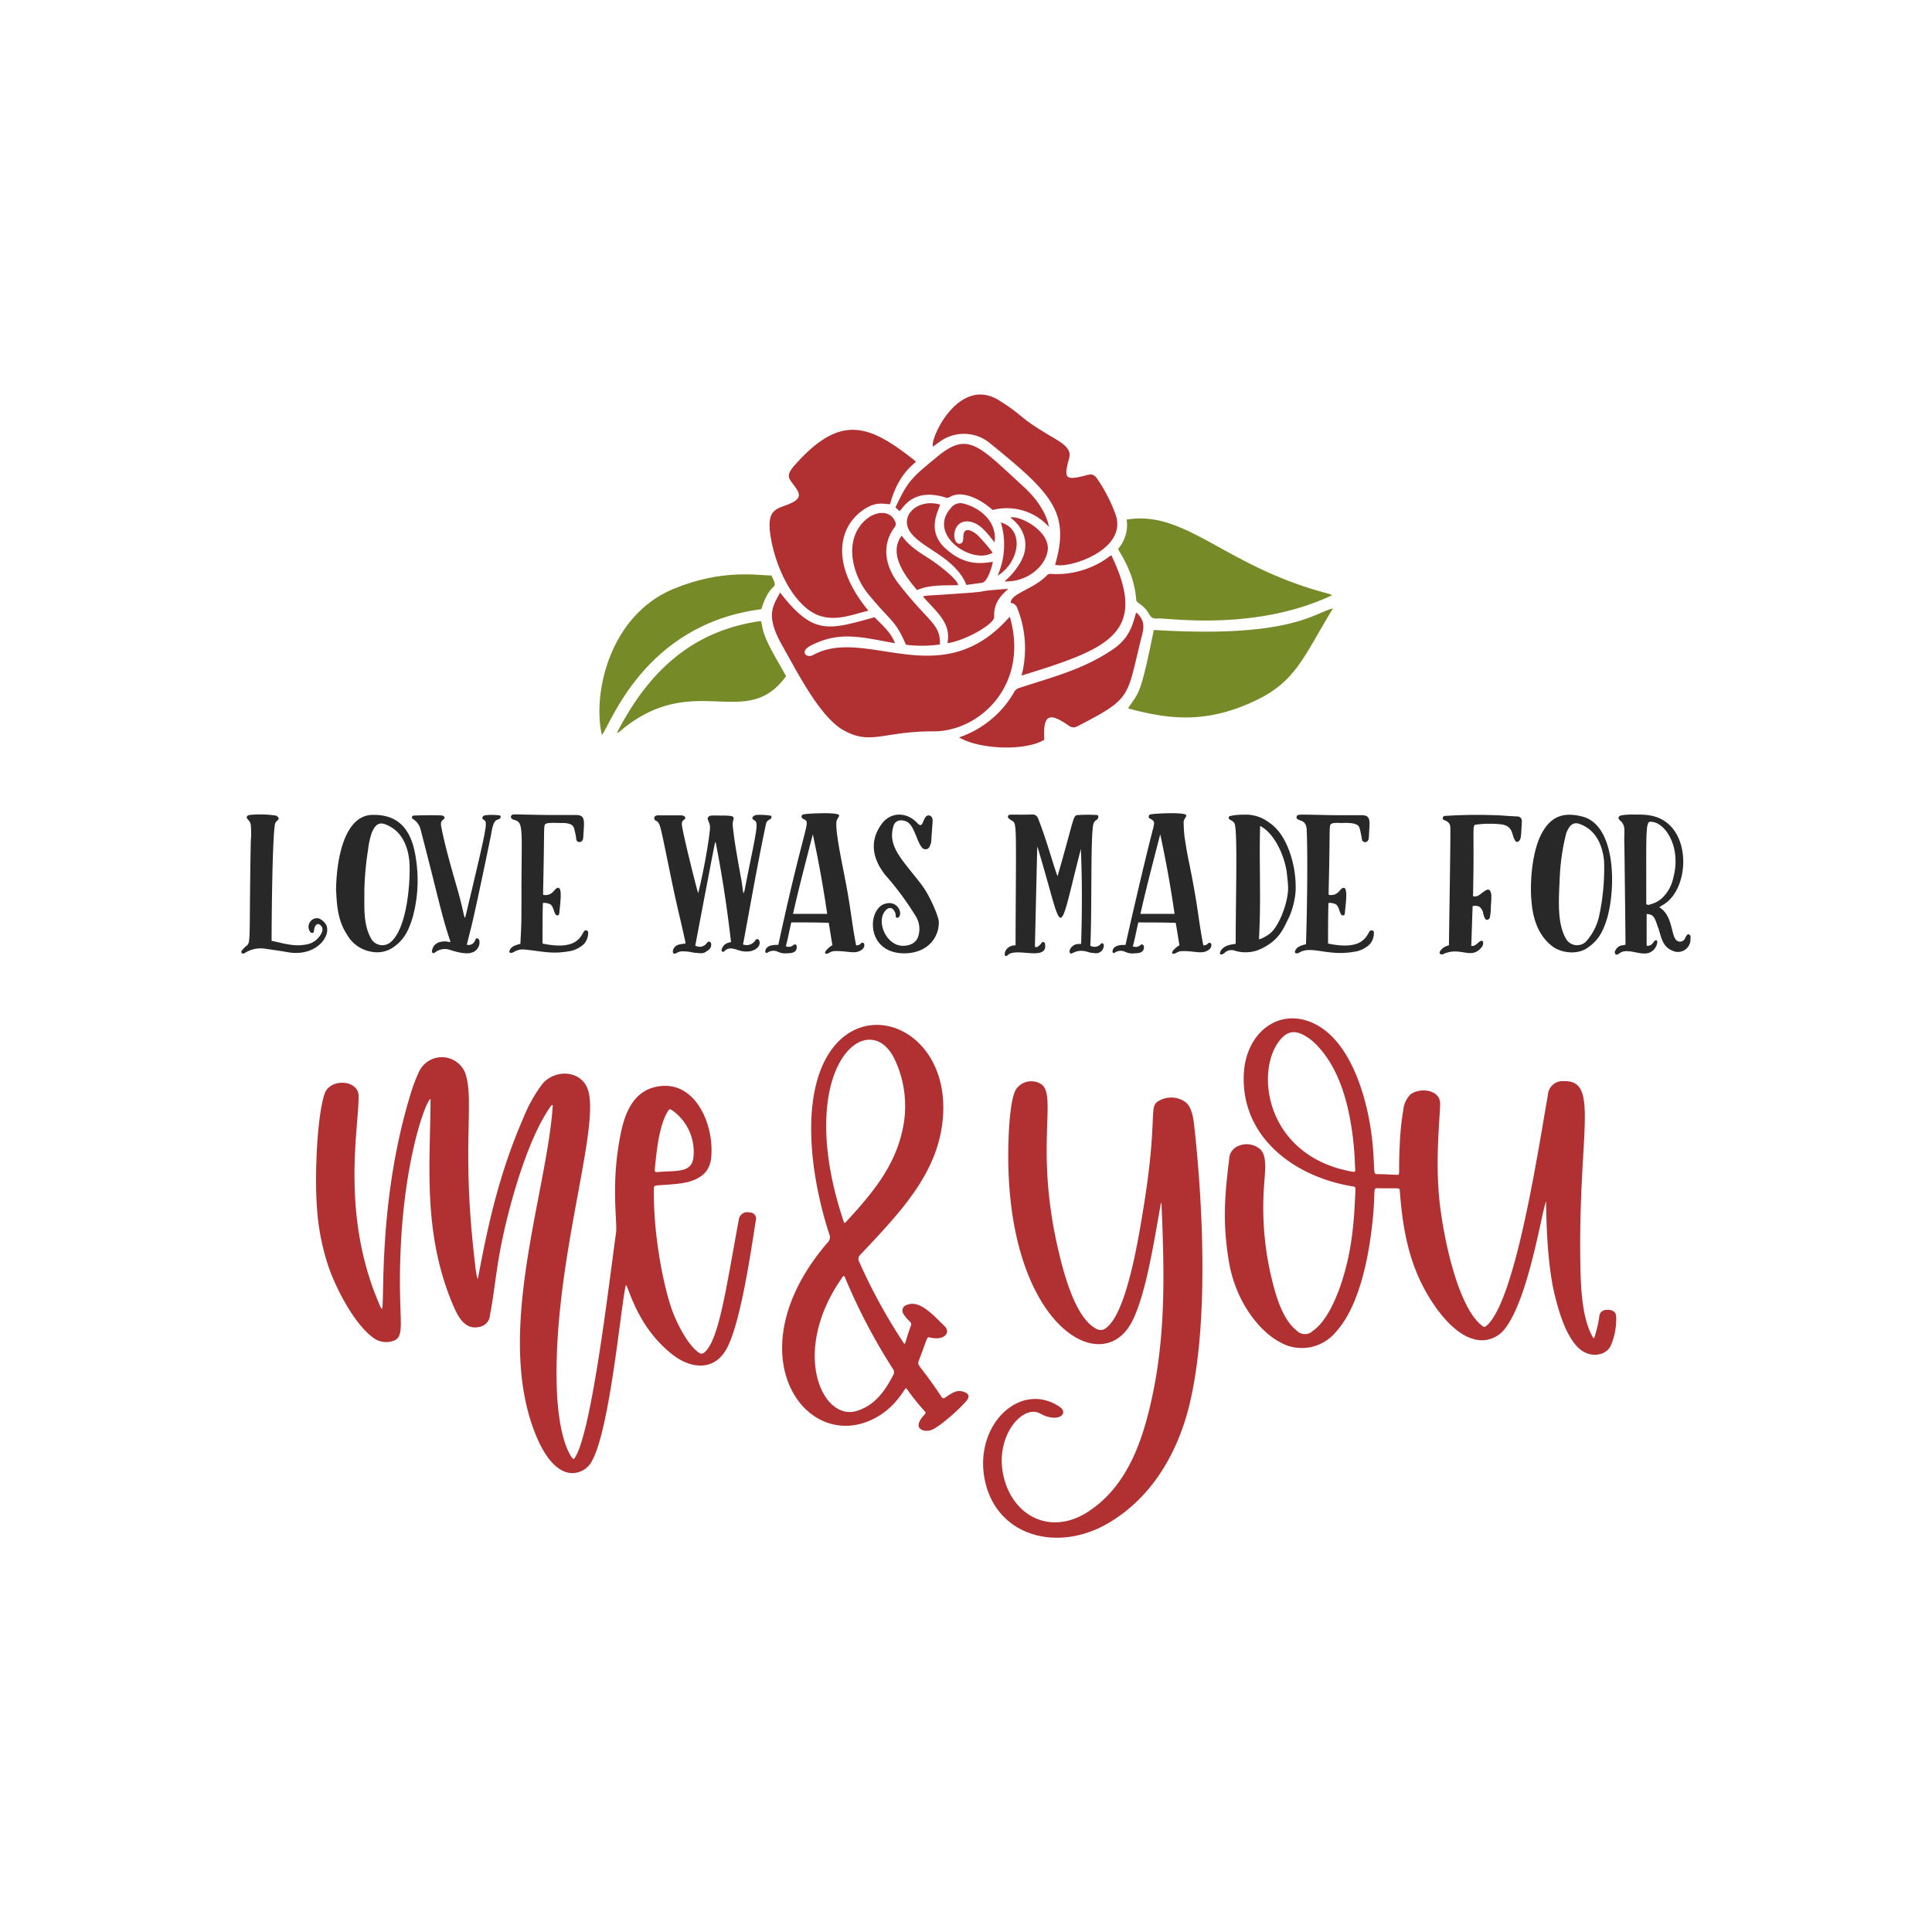 <svg id="Calque_1" data-name="Calque 1" xmlns="http://www.w3.org/2000/svg" viewBox="0 0 432 432"><defs><style>.cls-1{fill:#b13133;}.cls-2{fill:#282828;}.cls-3{fill:#778a28;}</style></defs><title>11_100_REDO_January_2017_LoveSVG</title><path class="cls-1" d="M128.3,326.27c3.83-4.56,7.8-38.75,9.45-50.67.34-2.46-1.28-11,1.1-22.36,1-4.85,3-9.15,7.78-10.21,8.76-1.94,13.18,8.47,12.38,15.93-.43,4.05-3.82,5.4-7.89,5.78-5.18.5-4.9,0-4.91,1.33-.13,10.61,2.33,22.14,4.11,27,1.07,2.91,3.51,7.77,6,9.41a.87.87,0,0,0,1.15-.05c3.27-2.66,4.85-14.18,7.71-29.61a1.92,1.92,0,0,1,2.43-1.71A1.38,1.38,0,0,1,169,272.9c-1.2,7.66-3.54,23.69-6.71,29-2.71,4.58-7.77,4.31-12.1.85-7.89-6.31-9.61-15.07-10.23-15.41-1,3.24-3.56,33.11-7.85,39.77a4.89,4.89,0,0,1-6.65,1.57c-2.57-1.45-4.45-4.9-5.57-7.61-9.48-22.92,2.44-54.17,3.72-74-.41.05-.51.36-.65.57-4.73,6.79-8.41,19.56-10.24,27.64-1.76,7.76-2,12.71-3.16,18.8a2.84,2.84,0,0,1-2,2.53c-3.11.89-4.69-1.28-6-4.19-7.28-16.58-5.29-32.93-5.29-46.71-.89.23-5.39,11.76-6.55,31.13-1.13,18.95,1.65,22.27-2.37,23.15a4.8,4.8,0,0,1-4-.95c-4.07-3-8.06-10.6-9.84-15.64A52.12,52.12,0,0,1,70.87,270c-.54-6.91,0-20.29,1.7-25.4,1.22-3.6,7.59-3.18,7.62.45.06,7.07-4.06,26.48,4.63,46.58a3.31,3.31,0,0,0,.59,1.08c.68-1.24-1-24.3,6.52-48.48a34.83,34.83,0,0,1,1.69-4.43,5.64,5.64,0,0,1,10.36,0c2.15,5.87-.67,15.59,1.86,39.38.6,5.65.73,6.23,1,6.82,2.31-12.31,4.77-23.6,10.28-36.26a32.34,32.34,0,0,1,4.24-7.47c3-3.42,9.13-2.94,10.28,2,2.2,9.5-8.11,39-7.13,66.41.16,4.29.85,11.07,3.06,14.76A2,2,0,0,0,128.3,326.27ZM155,259.17a11.35,11.35,0,0,0-4.65-10.87c-.61-.38-.66-.37-1.05.26-2.1,3.33-2.59,10.14-2.89,12.92-.05.46.11.64.59.6C151.15,261.7,154.37,262.32,155,259.17Z"/><path class="cls-1" d="M356.45,299.2a26.3,26.3,0,0,0,1.16-4.84,1.51,1.51,0,0,1,1.42-1.45c1-.17,2.31.19,2.34,1.38a14.86,14.86,0,0,1-1.16,6.52c-1,2.32-4.61,3-7.14.69-2.89-2.65-4.44-8-5.4-11.82-1.51-6.1-1.92-14.72-1.94-21-.79,1-3.75,21.19-9.07,28.21a6.48,6.48,0,0,1-7.47,2.43c-3-.91-5.76-3.77-7.65-6.31-5.92-8-7.78-16.53-8.52-26.52-.08-1.11.3-.66-5-.81-1.17,0-.34.51-1.19,8.11s-2.93,18.41-8.19,24.11A9.85,9.85,0,0,1,286,300c-4.45-2.42-9.64-8.92-11.16-17.62s-1-15.19,0-23.13a3.28,3.28,0,0,1,2.25-3.09,4.65,4.65,0,0,1,4.57.71c1.65,1.33,1.27,4.44,1,8.09a67.54,67.54,0,0,0,2.6,24.32c.88,2.88,2.29,6.37,4.66,8.22a2.53,2.53,0,0,0,3.6.11c2.95-2,5.06-6.77,6.23-10.17,2.44-7.13,3-13.66,3.28-20.28.1-2.07.11-1.75-1-1.95-13.44-2.37-24.59-11.53-23.91-25.09.46-9.28,7.92-15,15.7-11.25C302.51,233,306.24,247,307,256.73c.45,5.56,0,5.79,1,5.81,1.39,0,2.78.1,4.16.14,1.1,0,.45.54.84-6.91a59,59,0,0,1,.77-7.5,5.65,5.65,0,0,1,1.6-3.54c2-1.59,6.76-1.22,6.65,2.21-.13,3.94-1,11.8-.26,20.41.6,7.26,3.87,24.81,9.71,29.14a.6.6,0,0,0,.86,0c6.67-5.52,11.87-41.13,13.79-51.66a3.27,3.27,0,0,1,3.56-3.08c8.05-.27,3.19,11.62,3.69,40.84.08,4.75.27,12.19,2.86,16.53C356.25,299.14,356.33,299.15,356.45,299.2Zm-53.92-44.67c-.87-7.29-2.88-15.3-7.89-20.61a11.85,11.85,0,0,0-3.09-2.46c-2.14-1.14-3.76-.82-5.31,1.06-5.8,7-3.22,26.13,16.27,29.49.47.08.56-.14.53-.54C302.88,259.45,303,258.71,302.53,254.53Z"/><path class="cls-1" d="M259.58,269c-1.63,9.19-3.47,21-6.6,26.77-7,12.92-28.63-.26-27.49-40.34.07-2.6.37-9.46,1.62-11.73a4.11,4.11,0,0,1,5.82-1.2c3.43,2.67-1.54,14.3,3.64,36.71,1.18,5.12,3.59,14.52,7.9,17.51,1.41,1,2.27.9,3.48-.34,4.08-4.15,6.53-19,7.5-24.87,3.72-22.13,1.14-24.07,3.75-25.4a5.53,5.53,0,0,1,5.55.1c1.73,1,2.09,3.73,2.32,5.82,1.93,17.66,3.19,43.85-1,61.62-2.58,11.05-8.5,21.36-18.55,27.1-11.3,6.44-24.85,2.67-27.34-9.95-2.42-12.24,8-22.15,16.76-16.23,2.17,1.47-.31,3.73-4.36,1.5-4.32-2.37-11.54,6.67-7.3,16.75,3,7.06,10.62,10.14,18.23,5.07,7.21-4.8,10.82-12.64,13.05-21.08,4.16-15.78,3.86-30.66,3.18-47.05,0-.25,0-.51-.07-.76Z"/><path class="cls-1" d="M202.34,300.5c.24-.76.47-1.52.71-2.28.78-2.43,1-2.08.19-2.92a7.25,7.25,0,0,1-1.17-1.42,1.31,1.31,0,0,1,.71-2.1c2.73-1.09,5.36,1.71,8.47,4.79,1.3,1.28.09,3.19-3.05,2.55-1.09-.22-.54-.62-2.75,5.13-.47,1.21.13.65,5.07,8.08.21.33.44.43.79.19,1.61-1.07,2.71-1.94,4.42-1.22,1,.41,1.06,1.1.39,1.91-1.52,1.83-5.66,5.5-7.57,6.42-1.56.74-3.74.11-3-1.64.64-1.54,1.81-1.83,1.27-2.37a51.88,51.88,0,0,1-4.05-5.06,1.55,1.55,0,0,0-.22-.15c-.48.38-2.19,4-6.41,6.41-15.66,9-32.61-14-11.07-39a1.63,1.63,0,0,0,.38-1.79,86.76,86.76,0,0,1-3.5-15.26c-5.55-43.17,31.23-37.46,28.87-10.66-1.08,12.27-9.47,20.9-18.42,30.43a1.26,1.26,0,0,0-.28,1.61,124.86,124.86,0,0,0,10,18.23A1.13,1.13,0,0,0,202.34,300.5Zm-13.52-27a3.54,3.54,0,0,0,.31-.24c5.63-6.1,10.71-12.08,12.56-20.12a24.5,24.5,0,0,0-1.51-16c-5.77-12.79-23.11,1.26-11.56,35.91A4.43,4.43,0,0,0,188.82,273.47Zm-.12,11.83c-.24,0-.32.23-.42.39-11.63,16.6-4.41,32.15,3.28,29.77,4-1.23,6.24-4.32,8.16-8a1.3,1.3,0,0,0-.12-1.49A131.19,131.19,0,0,1,189.09,286C189,285.78,188.94,285.48,188.7,285.3Z"/><path class="cls-2" d="M71.36,205.38a1.82,1.82,0,0,0-1.91.61,1.9,1.9,0,0,0,0,2.49c.24.19.71.16.71-.13a1.09,1.09,0,0,1,.09-.41c0-.55.37-1.36.94-1.32a1.31,1.31,0,0,1,.8,1.8A4.69,4.69,0,0,1,68,211.26c-2.34.4-4.72-.36-7.27-.89,0-3.66.13-22.4.74-26,.14-.88,1-1,.82-1.46a1,1,0,0,0-.86-.58,23.59,23.59,0,0,0-5.38-.13c-.11.05-.73,0-.87.47s.71.7.89,1.72a22.19,22.19,0,0,1,0,3.88c-.49,27.45.33,21.21-1.93,24.21-.48.48.1,1,.6.61a6.62,6.62,0,0,1,4.82-.91c2.14.31,3.18.45,4.82.74,6.36,1.1,9.85-3.74,8.5-6.21A3.69,3.69,0,0,0,71.36,205.38Z"/><path class="cls-2" d="M83.6,182.21c-6.65-.21-8.37,10-8.46,16.84.18,2,.06,6.27,2.38,9.8a7.74,7.74,0,0,0,5.77,4,6.36,6.36,0,0,0,4.6-1c2-1.41,3.28-3,4.39-6.77a31.05,31.05,0,0,0,.73-13C92,184.64,88.4,182.21,83.6,182.21Zm3.84,28.38a2.87,2.87,0,0,1-4.28-.44c-2.06-3.25-1.64-7.59-1.69-11A67.62,67.62,0,0,1,82.3,190a18.71,18.71,0,0,1,.8-3.73c.69-1.62,1.48-2.68,3.32-1.84,3.33,1.37,4.78,4.61,5.12,8.2C91.82,196.61,91.16,207.28,87.44,210.59Z"/><path class="cls-2" d="M108.46,182.3a.77.77,0,0,0-.56.39c-.12.27,0,.46.3.65.87.54.89.62-4.17,21.82,0,0-.07,0-.13,0-.2-.4-.48-2.51-2-7.66-2-7-2.62-9.55-3.23-12.6-.18-1,0-1.33.47-1.65s.28-.7-.17-.87-6.07-.07-6.57,0a.42.42,0,0,0-.2.67,3.82,3.82,0,0,1,1.82,2.33c4.08,15.61,4.62,19,6.64,25,.07.14,0,.14,0,.31a4.19,4.19,0,0,0-2.47,0,2.28,2.28,0,0,0-1.52,1.58l-.09.46c0,.34.19.46.57.34a3.56,3.56,0,0,1,3.43-.69c1.28.43,3.52,1.06,4.81.65,2-.48,2.22-3.06,1.35-3.21-.26,0-.35,0-.52.48a1.52,1.52,0,0,1-1.82.95c0-.15-.15.48.91-3.71s4.45-20.61,4.51-21c.61-4,1.46-2.91,2-3.58.15-.2.22-.49,0-.61A12.44,12.44,0,0,0,108.46,182.3Z"/><path class="cls-2" d="M131.16,208.07c-.13-.12-.43,0-.53.13-.77,1-1.47,4.44-9.32,2.78,0-4.21,0-6.14.08-9.07a2.87,2.87,0,0,1,1.74.35c.83.69.71,2.43,1.52,2.43.36,0,.39-.31.43-.7.19-2.15.87-6.51-.78-5.25-.44.33-1,1.67-2.86,1.35v-.87c.33-13.84.08-14.46.47-14.91s2.21-.28,4.21-.28a4.34,4.34,0,0,1,1.26.22c1,.3,1,1.06,1.22,1.93a8.43,8.43,0,0,1,.23,1.26c0,.48.24.84.72.84a.68.68,0,0,0,.69-.43c.19-.19.09-.26.18-.61.18-3.57.62-5-1.61-5h-5.94c-8.21-.11-8-.25-8.42,0-.16.11-.29.54-.15.67a1.4,1.4,0,0,0,.84.46c1.87.55,1.52,2.16,1.46,14.67,0,9.51,0,7.87-.24,13a9.82,9.82,0,0,0-1.26.4c-1,.41-1.35,1.33-1.17,1.51.69.52,1.22-.72,3.08-.65,3.61.28,6.11,1.12,10,.44a6.2,6.2,0,0,0,3.6-1.7,3.8,3.8,0,0,0,.91-2.56A.4.4,0,0,0,131.16,208.07Z"/><path class="cls-2" d="M172.16,183.21c.44-.22.42-.7.17-.83a17.21,17.21,0,0,0-3-.17c-.76,0-1.6.73-.72,1.17s.83,1.19-.87,9.42c-1.55,7.56-1.07,5.86-1.51,7-.28-1.6-.29-2.25-.57-3.64-.91-5.1-1.43-7.85-1.82-11.54-.16-1.9,1.49-2.26-2.65-2.26-1.84,0-2.54-.13-2.86.39s.36,1,.43,2.1-1.09,8.64-2.64,14.87c-.32-.78-3.15-12.22-3.56-14.71-.17-.92-.16-1.35.43-1.74.42-.24.24-.75-.22-.87-.23-.12.16-.08-5.42-.08a1.39,1.39,0,0,0-.78.13.58.58,0,0,0,0,1c1.23.66.88.49,4.17,16.1,1.09,5,1.46,6.23,2.52,11.1a1.08,1.08,0,0,0,0,.35,7.79,7.79,0,0,0-1.3.18c-1.6.27-1.84,2.13-1.13,2.06.39,0,.69-.43,1.58-.52a11.28,11.28,0,0,1,2.71.3c1.59.15,2,.2,2.48-.07s1.16-.67,1.34-1.19.11-1.05-.28-1.19-.61.33-.72.43a1.94,1.94,0,0,1-2.47.44c0-.06,4.37-23.09,4.43-23.09h.13c1.38,7.06,2.52,14.35,3.43,22.3a6.28,6.28,0,0,0-.7.18,2.1,2.1,0,0,0-1.43,1.65c0,.23.39.47.54.32a1.94,1.94,0,0,1,2-.67,4.81,4.81,0,0,1,1,.26c3.26,1.17,5.46-.61,4.91-2a.46.46,0,0,0-.83-.21,2.32,2.32,0,0,1-2.82,1c.18-.53,3.33-18.63,5.12-26.81A1.43,1.43,0,0,1,172.16,183.21Z"/><path class="cls-2" d="M192.51,210.94a1.21,1.21,0,0,1-1.08.43c-.88-4.56-1.06-6.9-1.87-11.59-.92-5.35-2.85-13.56-2.52-16.08.09-.64.7-1.12.57-1.43-.33-.74-7.47-.36-8.05-.15a.51.51,0,0,0-.15.87c2.09,1.27,1.09-1.55-5.38,28.29-1.88-.06-2.85.44-2.91,1.48a.3.3,0,0,0,.43.3c.08-.08,0,0,.13-.09a2.32,2.32,0,0,1,2.22-.17,3.86,3.86,0,0,0,2.17.35c1.26,0,2.17-.3,2.08-1.56h0a.42.42,0,0,0-.7-.31v0a1.6,1.6,0,0,1-1.73.31c.51-2,.58-2.57,1.21-5.34,2.81,0,5.52,0,8.38.09.42,2.54.49,3.11.82,5-1.18.69-2.15,1.91-1.35,1.91.59,0,.88-.55,1.83-.58,2.06-.08,3.74.4,4.86.21.86-.14,1.95-.76,1.78-1.75A.42.42,0,0,0,192.51,210.94Zm-15.19-6.6c1.31-5.73,2-8.38,4.43-17.79,1.33,6.17,2.37,12,3.21,17.79Z"/><path class="cls-2" d="M206,197.74c-4.2-5.48-7.56-8.39-6.25-12.93.38-1.44,1.73-1.67,3-1.08,1.68.79,2.27,4.53,3.4,5.77a1,1,0,0,0,1.74-.26,3.34,3.34,0,0,0,.35-1.3c0-.54.3-3.85.3-4.45,0-1.24-1.11-1.47-1.61-.76-.73,1.11-.68,2.54-1.86,1.26-2.38-2.52-6-2.49-8,.35-2.69,3.76-2,7.7.92,11.36a65.85,65.85,0,0,1,6.85,9.29,5.43,5.43,0,0,1,.52,4.25c-.43,1.65-2,2.28-3.56,2.24-3.91-.1-6.18-6.11-3.42-8.23a1,1,0,0,1,1.52.35c.63.85.18,1.44.6,1.61.53,0,.6-.24.78-.78A2.41,2.41,0,0,0,198.3,202c-4.35.58-5,10.94,3.63,11.16,4.87.12,8-2.94,8-7C209.91,205,207.9,200.19,206,197.74Z"/><path class="cls-2" d="M246.1,211.11a1.85,1.85,0,0,1-2.3.35c.4-7.67,0-25.32.72-27.32.28-.79.76-.67,1-1.17.12-.23.11-.61-.13-.72a32.72,32.72,0,0,0-4.32,0c-1.2,0-.77.48-4.6,13.67-.84-2.08-2.4-8-4.34-12.89a1.31,1.31,0,0,0-1.34-.91c-3.42.12-5.13-.08-5.3.17s-.15.5,0,.63c2,2.06,1.73-3.53,1.59,27.53v.91c-.35.08-.48,0-.7.09-2.2.55-2,3.14-1,2.08,1.92-1.78,9,1.56,8.28-2.51,0-.34-.57-.49-.71-.26a3.53,3.53,0,0,1-.24.34c-.2.14-.81,1-1.3.57.18-7.88.3-13,.52-22.35l.09.18c6,19.74,4.23,21.71,9.46,1.12.15-.38.06-.4.21-.78.29,7.1.28,14.06.05,21.22-1.2,0-1.58.18-2,.59a1.69,1.69,0,0,0-.59,1,.71.71,0,0,0,.13.48c.45.45,1.29-1.12,4-.26a6.12,6.12,0,0,0,1.52.26,1.73,1.73,0,0,0,2-1.52.55.55,0,0,0-.09-.52C246.52,210.78,246.26,210.89,246.1,211.11Z"/><path class="cls-2" d="M270.14,210.94a1.21,1.21,0,0,1-1.08.43c-.88-4.56-1.06-6.9-1.87-11.59-1.07-6.18-1.5-7.4-2.1-11.22a27.43,27.43,0,0,1-.42-4.86c.09-.64.7-1.12.57-1.43-.33-.74-7.47-.36-8.05-.15a.51.51,0,0,0-.15.87c.4.24,1.15.43,1,1.39-.15.38-.06.53-.21.91-2,7.65-5.6,23.41-6.16,26-1.88-.06-2.85.44-2.91,1.48a.3.3,0,0,0,.43.3c.08-.08,0,0,.13-.09a2.32,2.32,0,0,1,2.22-.17,3.84,3.84,0,0,0,2.16.35c1.27,0,2.18-.3,2.09-1.56h-.05a.41.41,0,0,0-.69-.31v0a1.61,1.61,0,0,1-1.74.31c.52-2,.59-2.57,1.22-5.34,2.81,0,5.52,0,8.37.09.43,2.54.5,3.11.83,5-1.18.69-2.15,1.91-1.35,1.91.59,0,.88-.55,1.83-.58,2.06-.08,3.74.4,4.86.21.86-.14,1.95-.76,1.78-1.75A.42.42,0,0,0,270.14,210.94ZM255,204.34c1.31-5.73,2-8.38,4.43-17.79,1.33,6.17,2.37,12,3.21,17.79Z"/><path class="cls-2" d="M288.24,190.15c-1.36-3.57-3-5.3-4.73-6.42a8.52,8.52,0,0,0-5.49-1.56,12.88,12.88,0,0,0-3.08.32.45.45,0,0,0-.11.65c.32.28.88.37,1.21,1,.73,1.45.26,16.61.26,26.9-.7.15-2.59.18-3.38,1.65-.15.37-.23.59,0,.7s.67-.11.87-.31a2.28,2.28,0,0,1,2.49-.45,8.2,8.2,0,0,0,6.1-.67c4.06-2.08,4.76-4.85,5.86-6.86a17.78,17.78,0,0,0,1.47-6A23.81,23.81,0,0,0,288.24,190.15Zm-4.34,18.64a10.2,10.2,0,0,1-2.09,1.19c-.15,0-.15,0-.3,0,.51-9.36,0-17,.26-25.3,3.25,1.69,5.39,6.6,5.94,10.25.17,1.62.25,2.21.31,3.34C288.16,201.52,286,207.23,283.9,208.79Z"/><path class="cls-2" d="M306.81,208.07c-.13-.12-.43,0-.52.13-.77,1-1.48,4.44-9.33,2.78,0-4.21,0-6.14.08-9.07a2.87,2.87,0,0,1,1.74.35c.83.69.71,2.43,1.52,2.43.36,0,.4-.31.43-.7.19-2.15.87-6.51-.78-5.25-.44.33-1,1.67-2.86,1.35v-.87c.34-13.84.08-14.46.47-14.91s2-.28,2.5-.28a12.37,12.37,0,0,1,2.36.07c1.7.35,1.54.81,2,2.88a5.31,5.31,0,0,0,.17.91.72.72,0,0,0,1.31,0c.19-.19.08-.26.17-.61.18-3.57.63-5-1.61-5h-5.94c-8.1-.12-8.46-.34-8.59.35-.09.27,0,.37.26.56.4.41,2,.11,2,2.6.26,6.09.05,19.3-.17,25.34-1.09.28-2.05.54-2.43,1.52-.25.52.44.71,1,.31,2.66-1.56,6.32.89,12.1-.13a6.17,6.17,0,0,0,3.6-1.7,3.75,3.75,0,0,0,.91-2.56A.4.4,0,0,0,306.81,208.07Z"/><path class="cls-2" d="M339.22,182.56c-1.19-.06-2.36-.13-3.51-.22a110.6,110.6,0,0,0-12.41.09.67.67,0,0,1-.22,0,.5.5,0,0,0-.26.91c.86.29,1.47.75,1.47,1.65.11,1.38-.3,24-.3,26.38-.32.13-.46.09-.65.22a2.68,2.68,0,0,0-1.26,1c-.53.66.24,1,.65.74,3.91-1.79,6.23,1.44,8.59-1.56a1.33,1.33,0,0,0,.31-.91c.06-.48-.34-.64-.74-.35-.63.47-1.12,1.13-1.91,1,.15-4,.17-5.37.3-8.89a2.27,2.27,0,0,1,1.5.11,2.41,2.41,0,0,1,.87,1.53,3.81,3.81,0,0,0,.26.79c.12.32.28.66.65.63a.8.8,0,0,0,.61-.68,13.14,13.14,0,0,0,.19-2.43,20.79,20.79,0,0,0,.11-2.43c-.14-1.08-.5-1.57-1.41-.95-1.28.8-1.49,1.43-2.69,1.21.38-16.88-.43-15.84,1-16.05a23.72,23.72,0,0,1,5.51,0c2.64.53,2,2.36,3,3.73.2.3.87.23,1.1-.6.08-.16,0-.2.09-.35.11-1.11.13-1.77.22-3.47A1,1,0,0,0,339.22,182.56Z"/><path class="cls-2" d="M353.87,182.6c-4.32-1.13-7,0-9,3.49-2.09,3.66-2.73,9.94-2.51,14.3s1.27,8.49,4.68,11.15c2.07,1.62,5.75,2,8,.35,2-1.41,3.27-3,4.38-6.77C361.4,197.86,361.1,184.49,353.87,182.6Zm3.71,22.17a12.47,12.47,0,0,1-3,5.82,2.86,2.86,0,0,1-4.27-.44c-2.26-3.55-1.74-9.2-1.54-14.12a48.49,48.49,0,0,1,1.47-9.81c.7-1.62,1.49-2.68,3.32-1.84,3.32,1.36,4.78,4.6,5.12,8.2A50.53,50.53,0,0,1,357.58,204.77Z"/><path class="cls-2" d="M378,209.33c0-.19-.28-.39-.43-.43-.46,0-.75.88-.83,1a1.22,1.22,0,0,1-2.08.13c-1-1.35-.78-5.49-3.65-7.16.36-.22.46-.34.74-.48,5.55-3.06,6.51-14.49.68-18.64-2.06-1.46-4.3-1.66-6.82-1.6a15.05,15.05,0,0,0-3,.15c-.73.17-1,.62-.31,1.21,1.38,1.2.77,2.51.91,5.17.06,3.62.25,20.58.26,22.56a8.58,8.58,0,0,1-1,.18,2,2,0,0,0-1.31,1.21.6.6,0,0,0,.09.74c.56.39.82-.56,2.08-.67,2-.18,4.21,1.13,5.86.13a2.86,2.86,0,0,0,1.39-2.24.32.32,0,0,0-.45-.32c-.45.26-.75,1.39-1.94,1.19v-7.07c1.91,0,1.9,1.41,2.65,3.21.82,2.8,1.12,4.19,3.34,5.07A2.81,2.81,0,0,0,378,210,3.35,3.35,0,0,0,378,209.33Zm-9.26-7a.94.94,0,0,1-.63-.17c0-18.39-.23-18.72,1.47-18.36,2.81.36,6.43,5.63,4.56,12.54a8.67,8.67,0,0,1-2.65,4.62A6.6,6.6,0,0,1,368.71,202.3Z"/><path class="cls-3" d="M258,140.86c-3,14.64-3.21,13.72-5.74,17.46a1.26,1.26,0,0,0,.32.18c8.18,2.12,16.8,3.67,28.47-2,8.86-4.33,10.51-9.82,17-20.45C293.83,137,288.74,142.76,258,140.86Z"/><path class="cls-3" d="M254.05,134a.94.94,0,0,0,.5.82c3.06,2,2,3.67,4.3,3.47,2.08-.18,21.65,3,39-5.19a3.74,3.74,0,0,0-1.19-.45c-22.89-6.06-31.43-18.65-44.74-16.47a8.17,8.17,0,0,1-1.93,6.57C250.92,124.42,253.62,128.39,254.05,134Z"/><path class="cls-3" d="M170.23,136.22c2.21-7,4.13-3.67,2.27-7.54-3.13,0-10.87-1.54-21.92,3-14.44,6-18.12,23.65-16,32.65C136.43,162.32,143.92,139.57,170.23,136.22Z"/><path class="cls-3" d="M170.08,138.87c-15.34,2.16-25.06,11.27-32.14,25a1.33,1.33,0,0,0,.67-.34c16.44-13.94,28.19.18,37.16-12.35-3.43-6.09-5-8.47-5.51-12A1.91,1.91,0,0,0,170.08,138.87Z"/><path class="cls-1" d="M225.81,137.93a3.21,3.21,0,0,0-.31.27c-15.27,17.08-31.85,1.74-43.68,8.26-1.5.82-3.13-.77-.54-2.1,6.37-3.29,11.17-1.93,18.85-.53-.95-2.53-2.91-4.07-4.57-5.82-10.4,2.88-13.68,4.08-21.13-5.51-1.43,2.81-3.44,4.87.38,11.66,3.64,6.46,8.58,16.2,13.8,19.12,6.16,3.44,8.76.22,20.19.25C219,163.55,230.21,153.2,225.81,137.93Z"/><path class="cls-1" d="M180.08,135.8c4.74,4.11,9.65,1.84,14.09.74-8.91-10.76-6.51-19.35-.52-22.93,2.43-1.45,3.9-.92,5.36-.86,1-3.71,2.67-7,5.81-9.47-.29-.27-.45-.45-.64-.59-10.08-7.92-16.44-10.14-26.64,1.5-1.42,1.62-1.31,2.43-.82,3.2,1.17,1.86,3.33,3.46.57,4.91-3.31,1.75-6.38.73-4.79,8.75C173.49,126,176,132.27,180.08,135.8Z"/><path class="cls-1" d="M210.66,98.41a9.15,9.15,0,0,1,10.91.87c13.56,11,17.78,15.31,14.35,27,3,.93,16.25-3.27,13.55-11.17a35.34,35.34,0,0,0-3.94-7.78c-.84-1.3-1.37-1.44-2.87-1-4.54,1.17-4.82.6-3.6-3.85.46-1.68-.5-2.85-3.33-4.49-8.37-4.88-6.59-4.89-12.34-8.47-9.08-5.66-15.63,8.9-14.75,10.35C209.31,99.33,210,98.84,210.66,98.41Z"/><path class="cls-1" d="M248.54,124.25a.67.67,0,0,0-.23,0,19.74,19.74,0,0,1-13.47,4.07,1,1,0,0,0-.71.28c-2.93,3.13-8.17,4.1-8.15,6.21a1.7,1.7,0,0,1,1.5,1.2,24.17,24.17,0,0,1,.94,15.05C247.65,145.13,256.92,141.7,248.54,124.25Z"/><path class="cls-1" d="M254.15,137c-.12.1-.16.12-.17.15-.76,2.74-1.5,5.59-5.18,8.08-6.59,4.44-12.93,6-21,8.63a1.72,1.72,0,0,0-1,.84,22.57,22.57,0,0,1-12.35,10.18c4.72,2.78,15,3.06,19.06.52-.38-6.19,1.52-5.88,5.54-3.09a1.67,1.67,0,0,0,1.84.1c12.14-6.26,11-6.34,14.15-19.12C255.58,141,256.44,139.15,254.15,137Z"/><path class="cls-1" d="M201.11,114.26a.65.65,0,0,0,.16-.07c.93-1.08,3.17-5,10-3a1,1,0,0,0,1,0c3-1.87,7.5.81,9.67,2.85a12.67,12.67,0,0,1,12.59,3.76c-.31-2.19-2-5.63-5.59-8.92-10-9.13-12.39-12.49-19.2-6.9-5.86,4.82-6.71,5.46-9.51,11.49Z"/><path class="cls-1" d="M200.17,116.65c-1.13-2.68-4.35-2.39-6.59-.43-5,4.39-3.08,12.2.6,16.67,5.35,6.48,5.89,5.57,8.39,11.28a29.31,29.31,0,0,0,7.6-.06c.16-4.69-2.52-4.88-9.31-13.68-2.65-3.44-3.76-7.84-1.35-11.77C200,117.82,200.54,117.54,200.17,116.65Z"/><path class="cls-1" d="M225.42,131.66c-11,.81,1.25.31-18.17,1.53a6.07,6.07,0,0,0-.89.18c3.22,3.65,6.34,5.95,5.5,10.39a2.58,2.58,0,0,0,.4,0c4.2-.83,10.13-4.31,10.05-5.84C222.11,134.4,224.38,132.77,225.42,131.66Z"/><path class="cls-1" d="M203.74,119.25c2.8,3.57,9.85,5.42,12.36,11.54,1.16-.16,2.35-.3,3.52-.49s2.2-3.53,2.39-4.67c-1.79.17-6,1.35-10.71-3.09-4-3.76-1.71-7.84-1.07-9.71C205.25,111.34,200.75,115.42,203.74,119.25Z"/><path class="cls-1" d="M201.56,119.83c-2.79,3.91.37,8.45,3.48,12.11,3-1.28,6.12-1,9.2-1.09-.07-1.39-5-5-6.3-5.83-2.32-1.44-4.65-2.89-6.28-5.18C201.65,119.82,201.6,119.83,201.56,119.83Z"/><path class="cls-1" d="M216.38,116.59c2.68.15,4.32,2.63,6,4.67.63-4.24-2.75-7.59-7-8.68a2.65,2.65,0,0,0-2.75,1c-5.39,6,4.76,12.79,9.34,10a37.23,37.23,0,0,0-3.47-4c-1.35-1.1-2.84-1.68-3.06,0-.11.9.08,1.88-.83,2C212.76,121.73,212.75,116.4,216.38,116.59Z"/><path class="cls-1" d="M234.17,121.54c-1-3.74-6.56-6.3-8.26-5.82,3.29,2.43,4.25,6.15,2.5,9.57A15.87,15.87,0,0,1,224.6,130C230.81,130.24,235.11,125,234.17,121.54Z"/><path class="cls-1" d="M223.79,116.82a17.12,17.12,0,0,1-.74,11.92C227.84,125.86,229.3,118.4,223.79,116.82Z"/></svg>